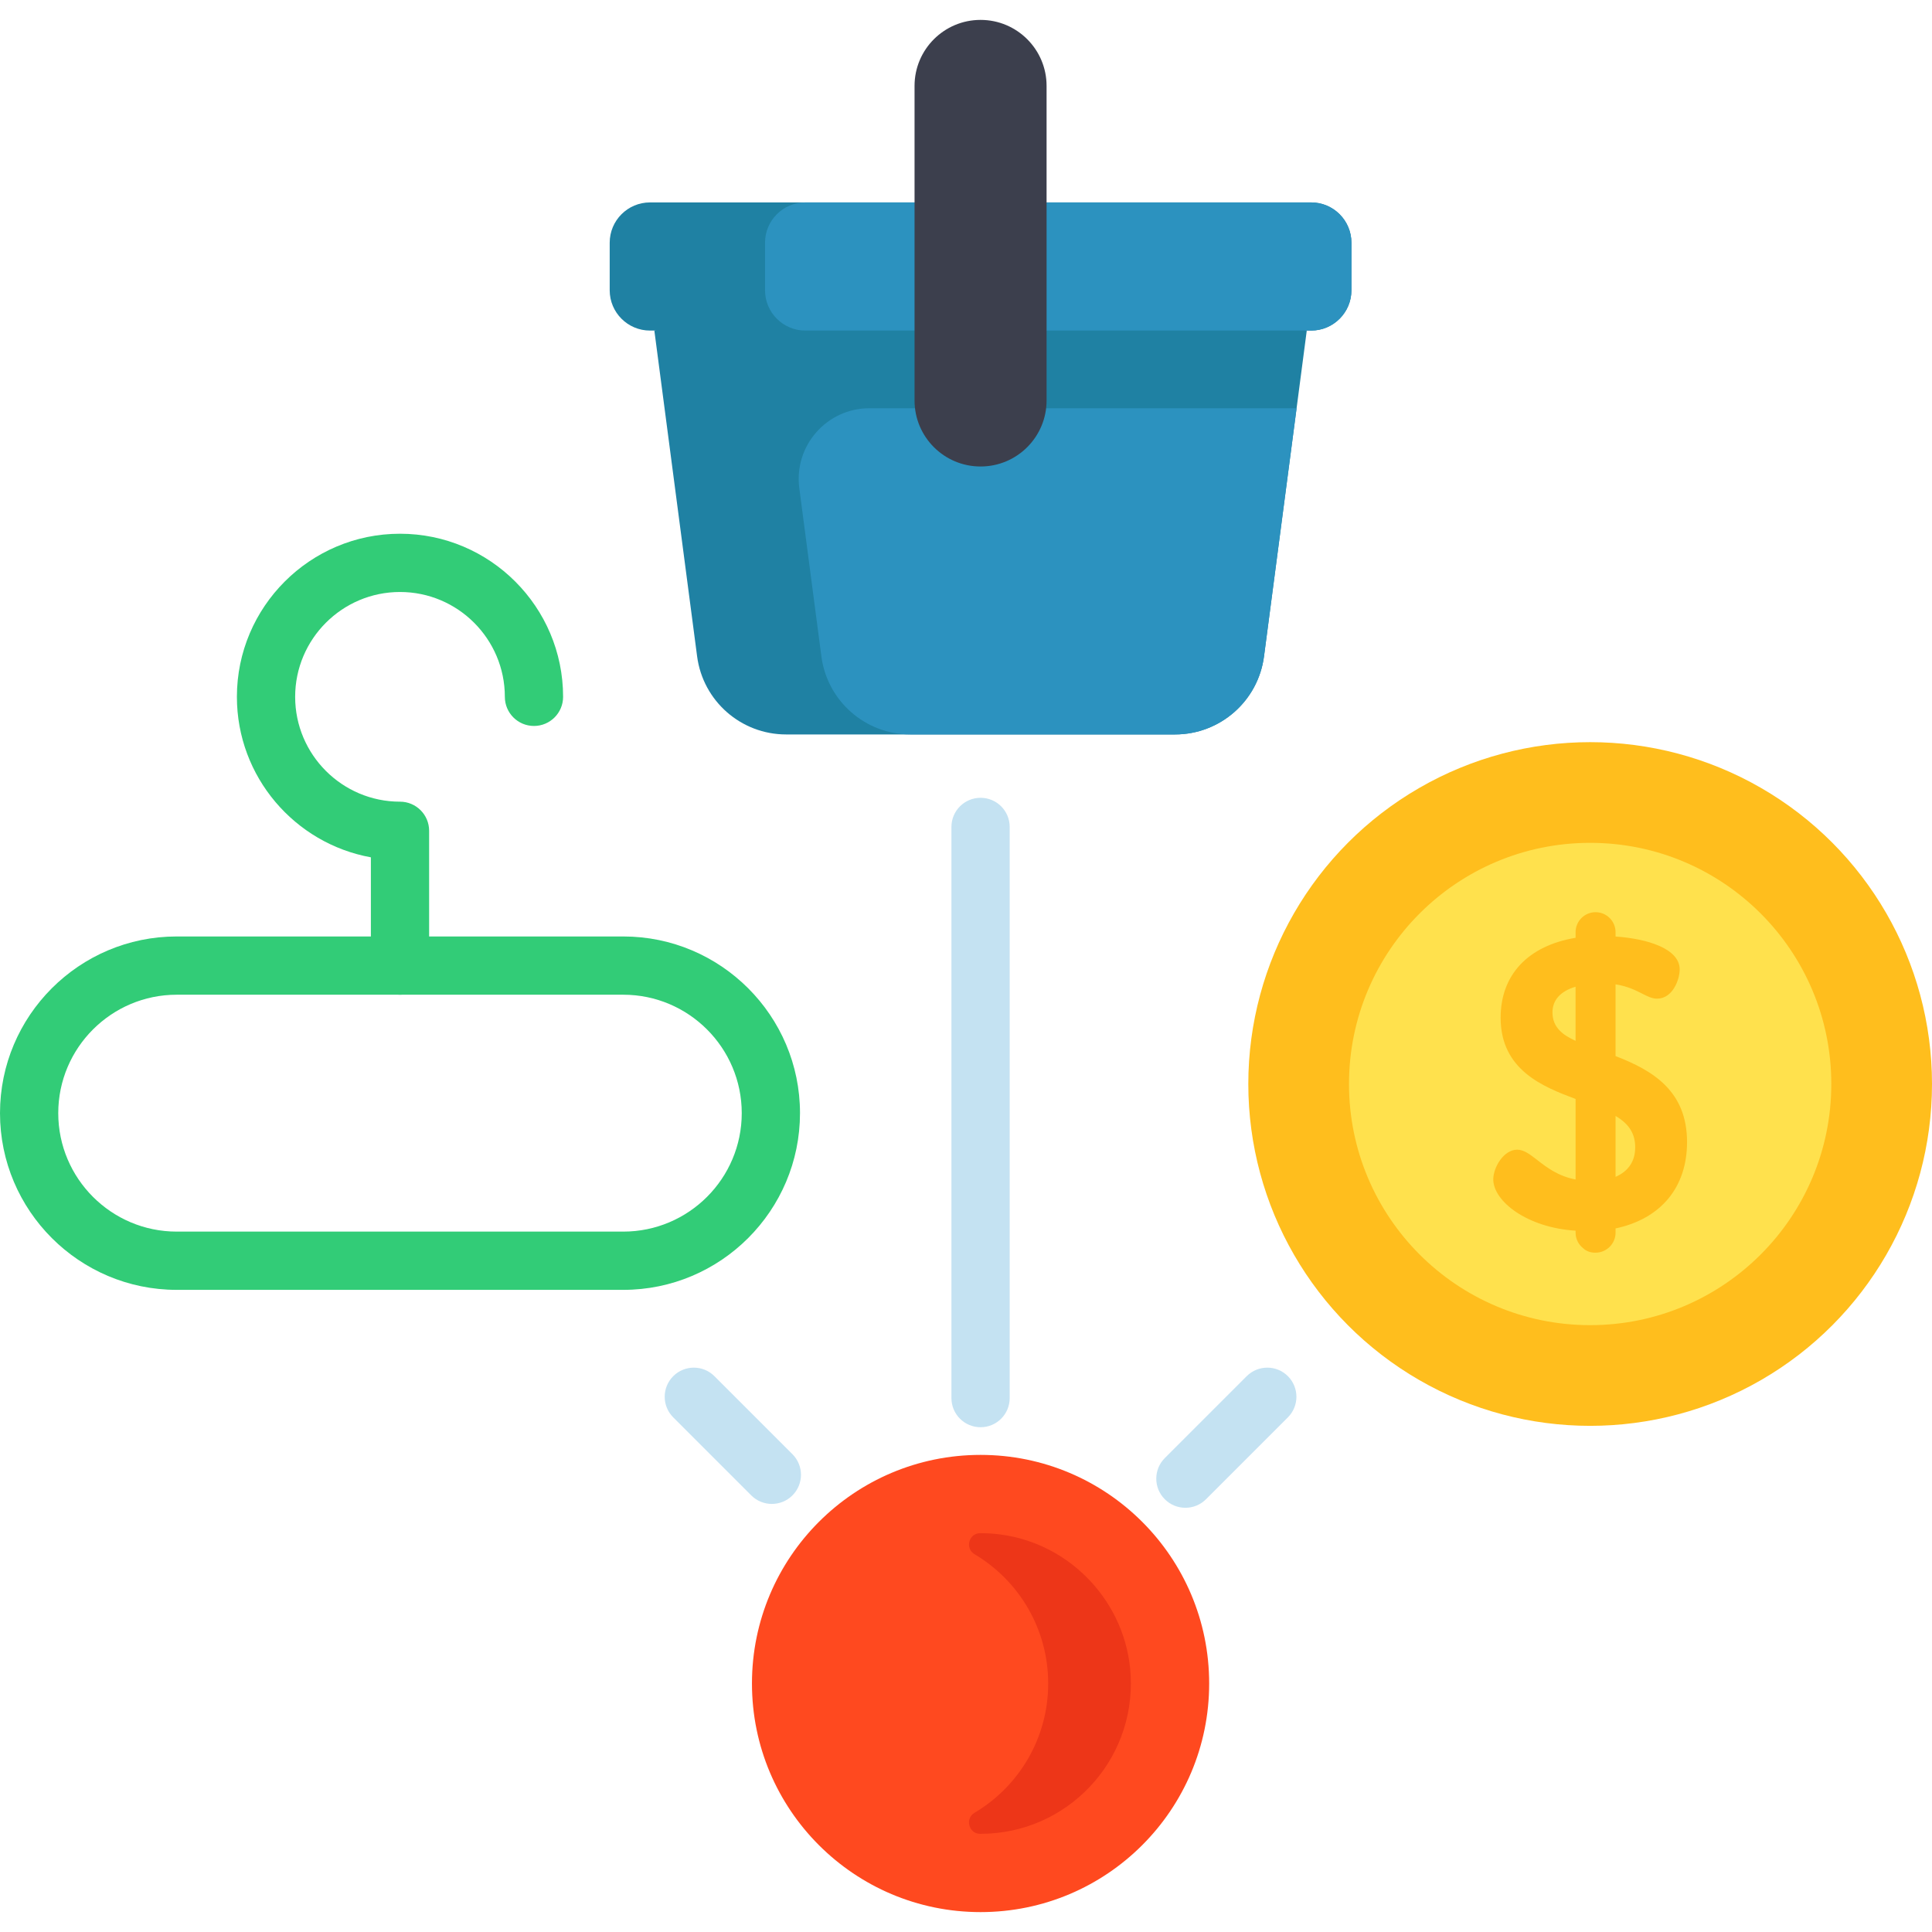 <?xml version="1.0" encoding="iso-8859-1"?>
<!-- Generator: Adobe Illustrator 19.0.0, SVG Export Plug-In . SVG Version: 6.00 Build 0)  -->
<svg version="1.1" id="Layer_1" xmlns="http://www.w3.org/2000/svg" xmlns:xlink="http://www.w3.org/1999/xlink" x="0px" y="0px"
	 viewBox="0 0 497.5 497.5" style="enable-background:new 0 0 497.5 497.5;" xml:space="preserve">
<g>
	<circle style="fill:#FFBE1D;" cx="409.473" cy="279.135" r="88.027"/>
	<g>
		<path style="fill:#1F81A3;" d="M336.5,85.124l-2.62,20l-8.39,63.89c-1.51,11.51-11.31,20.11-22.92,20.11H202.43
			c-11.61,0-21.41-8.6-22.92-20.11l-11.01-83.89l84-22.5L336.5,85.124z"/>
		<path style="fill:#2C92BF;" d="M333.88,105.124l-8.39,63.89c-1.51,11.51-11.31,20.11-22.92,20.11h-68.14
			c-11.61,0-21.41-8.6-22.92-20.11l-5.686-43.3c-1.433-10.91,7.06-20.591,18.063-20.591H333.88z"/>
		<path style="fill:#1F81A3;" d="M348,62.504v12.24c0,5.73-4.65,10.38-10.38,10.38H167.38c-5.73,0-10.38-4.65-10.38-10.38v-12.24
			c0-5.73,4.65-10.38,10.38-10.38h170.24C343.35,52.124,348,56.774,348,62.504z"/>
		<path style="fill:#2C92BF;" d="M348,62.504v12.24c0,5.73-4.65,10.38-10.38,10.38H207.38c-5.73,0-10.38-4.65-10.38-10.38v-12.24
			c0-5.73,4.65-10.38,10.38-10.38h130.24C343.35,52.124,348,56.774,348,62.504z"/>
		<path style="fill:#3C3F4D;" d="M252.5,5.124L252.5,5.124c-9.389,0-17,7.611-17,17v81c0,9.389,7.611,17,17,17h0
			c9.389,0,17-7.611,17-17v-81C269.5,12.735,261.889,5.124,252.5,5.124z"/>
	</g>
	<circle style="fill:#FF491F;" cx="252.5" cy="433.509" r="58.867"/>
	<path style="fill:#ED3618;" d="M257.61,395.137c-1.757-0.231-3.494-0.34-5.203-0.336c-2.936,0.007-3.977,3.922-1.453,5.421
		c11.351,6.745,18.96,19.124,18.96,33.287c0,14.165-7.611,26.546-18.966,33.29c-2.518,1.496-1.489,5.41,1.44,5.418
		c0.037,0,0.074,0,0.111,0c22.089,0,39.856-18.502,38.65-40.853C290.156,412.924,275.92,397.544,257.61,395.137z"/>
	<circle style="fill:#FFE14D;" cx="409.473" cy="279.135" r="62.099"/>
	<path style="fill:#32CC77;" d="M160.503,332.145H45.5c-25.089,0-45.5-20.411-45.5-45.5s20.411-45.5,45.5-45.5h115.003
		c25.089,0,45.5,20.411,45.5,45.5C206.003,311.734,185.592,332.145,160.503,332.145z M45.5,256.145c-16.818,0-30.5,13.682-30.5,30.5
		c0,16.818,13.682,30.5,30.5,30.5h115.003c16.818,0,30.5-13.682,30.5-30.5s-13.682-30.5-30.5-30.5H45.5z"/>
	<path style="fill:#32CC77;" d="M103.002,256.145c-4.142,0-7.5-3.358-7.5-7.5v-27.88c-19.591-3.546-34.499-20.729-34.499-41.327
		c0-23.158,18.84-41.998,41.999-41.998c23.158,0,41.998,18.841,41.998,41.998c0,4.142-3.358,7.5-7.5,7.5s-7.5-3.358-7.5-7.5
		c0-14.887-12.111-26.998-26.998-26.998c-14.887,0-26.999,12.111-26.999,26.998s12.111,26.998,26.999,26.998
		c4.142,0,7.5,3.358,7.5,7.5v34.709C110.502,252.787,107.144,256.145,103.002,256.145z"/>
	<path style="fill:#FFBE1D;" d="M416.015,271.945v-18.474c3.083,0.486,5.153,1.535,6.826,2.383c1.44,0.73,2.578,1.306,3.853,1.306
		c4.071,0,5.833-4.978,5.833-7.518c0-5.421-8.484-7.93-16.512-8.482v-1.118c0-2.838-2.31-5.148-5.147-5.148s-5.147,2.31-5.147,5.148
		v1.444c-12.27,2.053-19.301,9.545-19.301,20.584c0,13.57,11.102,17.834,19.301,20.919v20.734c-4.521-0.859-7.462-3.142-9.835-4.984
		c-1.936-1.502-3.464-2.688-5.213-2.688c-3.508,0-6.148,4.625-6.148,7.623c0,5.662,8.692,12.453,21.196,13.232v0.513
		c0,1.587,0.732,3.065,1.99,4.04c0.747,0.704,1.83,1.108,2.974,1.108c0.027,0,0.055-0.002,0.104-0.007l0.079,0.007
		c2.838,0,5.147-2.309,5.147-5.147v-1.089c11.702-2.501,18.407-10.597,18.407-22.241
		C434.422,280.912,425.597,275.644,416.015,271.945z M421.072,295.46c0,3.544-1.746,6.158-5.057,7.578v-15.677
		C419.508,289.426,421.072,291.939,421.072,295.46z M405.72,254.086v13.939c-3.135-1.439-5.95-3.361-5.95-7.323
		C399.77,257.523,401.826,255.24,405.72,254.086z"/>
	<path style="fill:#C4E2F2;" d="M252.5,367.519c-4.142,0-7.5-3.358-7.5-7.5V212.937c0-4.142,3.358-7.5,7.5-7.5s7.5,3.358,7.5,7.5
		v147.082C260,364.161,256.642,367.519,252.5,367.519z"/>
	<path style="fill:#C4E2F2;" d="M305.247,388.262c-1.919,0-3.839-0.732-5.304-2.197c-2.929-2.929-2.929-7.678,0-10.606
		l21.087-21.087c2.93-2.929,7.678-2.929,10.607,0c2.929,2.929,2.929,7.678,0,10.606l-21.087,21.087
		C309.085,387.53,307.166,388.262,305.247,388.262z"/>
	<path style="fill:#C4E2F2;" d="M198.755,387.267c-1.919,0-3.839-0.732-5.303-2.197l-20.092-20.092
		c-2.929-2.929-2.929-7.678,0-10.606c2.929-2.929,7.678-2.929,10.606,0l20.092,20.092c2.929,2.929,2.929,7.678,0,10.606
		C202.594,386.535,200.675,387.267,198.755,387.267z"/>
</g>
<g>
</g>
<g>
</g>
<g>
</g>
<g>
</g>
<g>
</g>
<g>
</g>
<g>
</g>
<g>
</g>
<g>
</g>
<g>
</g>
<g>
</g>
<g>
</g>
<g>
</g>
<g>
</g>
<g>
</g>
</svg>
